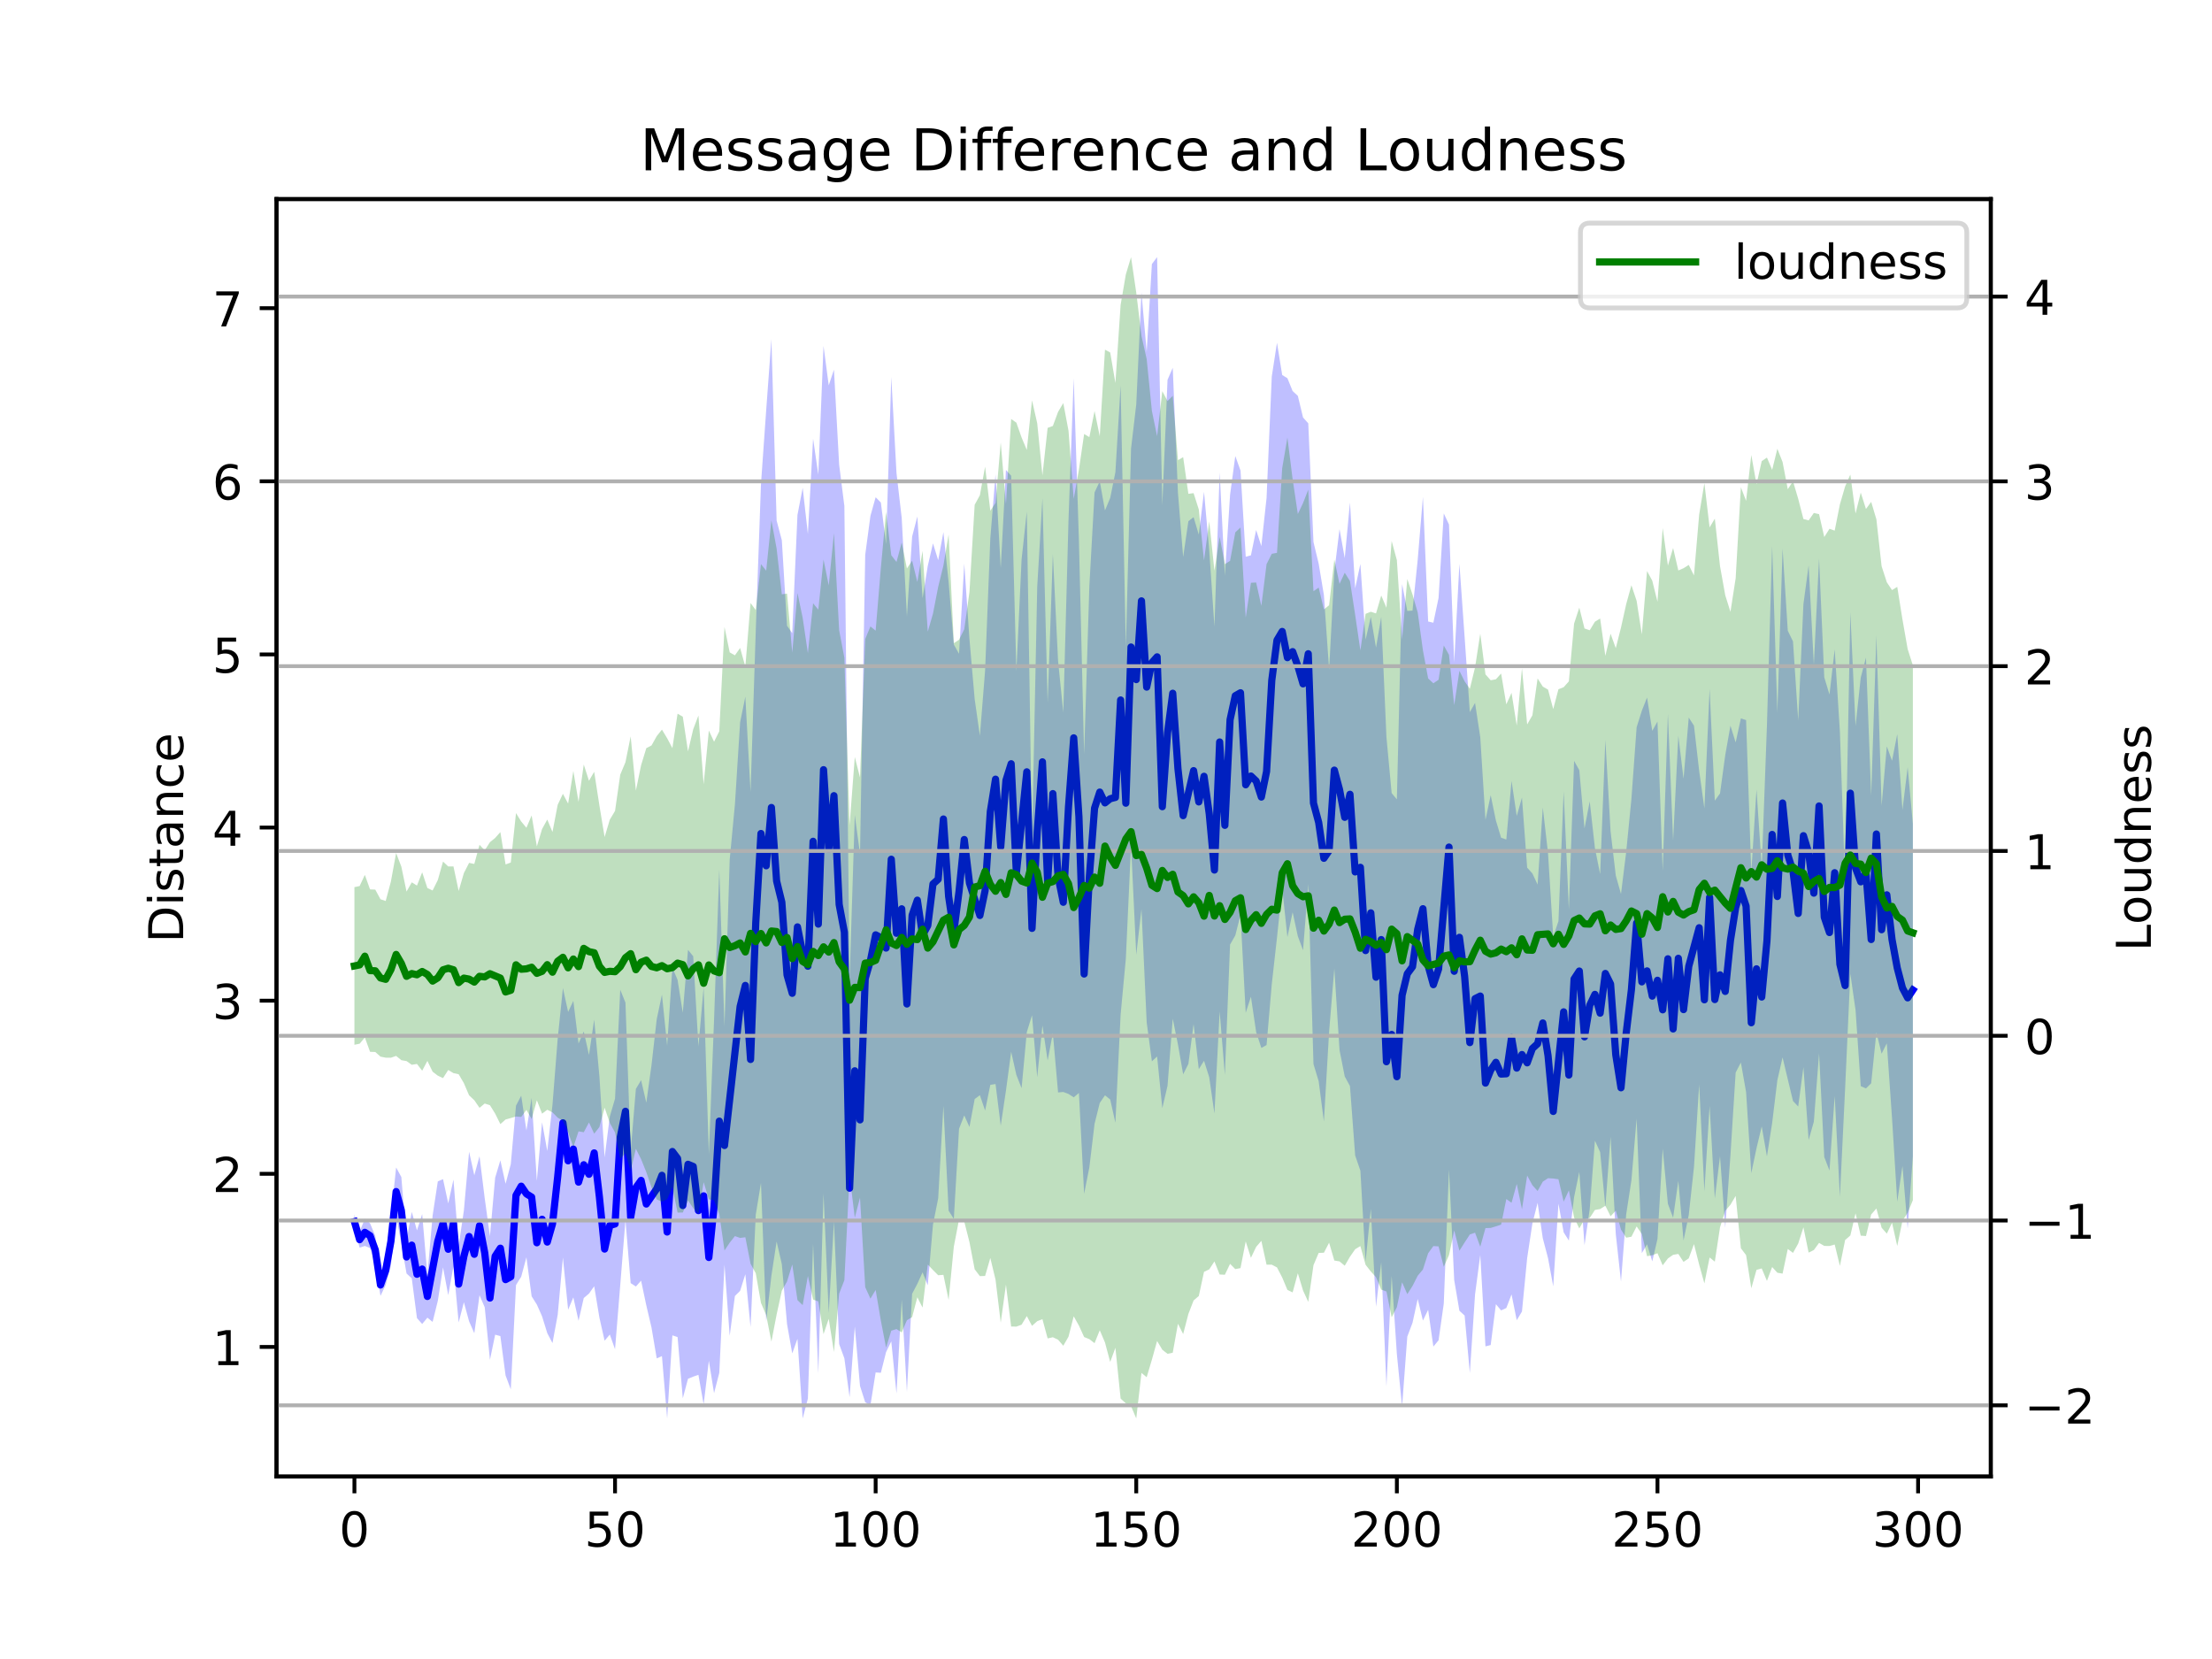 <?xml version="1.0" encoding="utf-8" standalone="no"?>
<!DOCTYPE svg PUBLIC "-//W3C//DTD SVG 1.1//EN"
  "http://www.w3.org/Graphics/SVG/1.1/DTD/svg11.dtd">
<!-- Created with matplotlib (https://matplotlib.org/) -->
<svg height="345.6pt" version="1.1" viewBox="0 0 460.8 345.6" width="460.8pt" xmlns="http://www.w3.org/2000/svg" xmlns:xlink="http://www.w3.org/1999/xlink">
 <defs>
  <style type="text/css">
*{stroke-linecap:butt;stroke-linejoin:round;}
  </style>
 </defs>
 <g id="figure_1">
  <g id="patch_1">
   <path d="M 0 345.6 
L 460.8 345.6 
L 460.8 0 
L 0 0 
z
" style="fill:#ffffff;"/>
  </g>
  <g id="axes_1">
   <g id="patch_2">
    <path d="M 57.6 307.584 
L 414.72 307.584 
L 414.72 41.472 
L 57.6 41.472 
z
" style="fill:#ffffff;"/>
   </g>
   <g id="PolyCollection_1">
    <path clip-path="url(#pea0d2965e1)" d="M 73.833 253.015 
L 73.833 255.964 
L 74.919 259.912 
L 76.004 259.55 
L 77.09 260.002 
L 78.176 263.304 
L 79.262 269.954 
L 80.348 267.676 
L 81.433 263.636 
L 82.519 253.246 
L 83.605 259.081 
L 84.691 265.294 
L 85.777 266.294 
L 86.862 274.583 
L 87.948 275.814 
L 89.034 274.497 
L 90.12 275.37 
L 91.206 270.993 
L 92.291 264.024 
L 93.377 269.803 
L 94.463 263.782 
L 95.549 275.485 
L 96.635 271.279 
L 97.72 275.252 
L 98.806 277.739 
L 99.892 269.819 
L 100.978 272.334 
L 102.064 283.289 
L 103.149 278.042 
L 104.235 278.331 
L 105.321 286.529 
L 106.407 289.428 
L 107.493 267.703 
L 108.578 265.957 
L 109.664 261.914 
L 110.75 270.041 
L 111.836 271.768 
L 112.922 274.209 
L 114.007 277.716 
L 115.093 279.787 
L 116.179 273.904 
L 117.265 261.979 
L 118.351 272.842 
L 119.436 270.266 
L 120.522 275.14 
L 121.608 270.401 
L 122.694 269.483 
L 123.78 267.946 
L 124.865 274.479 
L 125.951 279.292 
L 127.037 278.004 
L 128.123 281.066 
L 129.209 267.703 
L 130.294 254.144 
L 131.38 267.296 
L 132.466 268.004 
L 133.552 266.784 
L 134.638 271.934 
L 135.723 276.557 
L 136.809 282.979 
L 137.895 282.496 
L 138.981 295.483 
L 140.067 278.177 
L 141.152 278.537 
L 142.238 291.288 
L 143.324 287.227 
L 144.41 286.778 
L 145.496 286.407 
L 146.581 292.56 
L 147.667 283.47 
L 148.753 290.219 
L 149.839 285.99 
L 150.925 263.452 
L 152.01 278.272 
L 153.096 269.98 
L 154.182 268.902 
L 155.268 265.436 
L 156.354 276.443 
L 157.439 253.035 
L 158.525 246.432 
L 159.611 275.245 
L 160.697 265.773 
L 161.783 258.628 
L 162.868 263.348 
L 163.954 275.829 
L 165.04 281.942 
L 166.126 278.892 
L 167.212 295.488 
L 168.297 291.346 
L 169.383 259.136 
L 170.469 286.15 
L 171.555 248.626 
L 172.641 273.57 
L 173.726 254.502 
L 174.812 279.996 
L 175.898 282.965 
L 176.984 291.063 
L 178.07 276.358 
L 179.155 288.708 
L 180.241 292.126 
L 181.327 292.738 
L 182.413 285.907 
L 183.499 285.972 
L 184.584 281.669 
L 185.67 279.436 
L 186.756 290.29 
L 187.842 270.751 
L 188.928 289.917 
L 190.013 269.516 
L 191.099 267.446 
L 192.185 265.049 
L 193.271 267.748 
L 194.357 255.099 
L 195.442 249.642 
L 196.528 230.38 
L 197.614 252.203 
L 198.7 253.929 
L 199.786 235.148 
L 200.871 232.364 
L 201.957 234.758 
L 203.043 228.958 
L 204.129 228.146 
L 205.215 231.351 
L 206.3 226.001 
L 207.386 225.818 
L 208.472 234.505 
L 209.558 227.208 
L 210.644 219.105 
L 211.729 223.932 
L 212.815 226.684 
L 213.901 215.025 
L 214.987 211.493 
L 216.073 224.408 
L 217.158 213.625 
L 218.244 220.919 
L 219.33 215.229 
L 220.416 227.576 
L 221.502 227.482 
L 222.587 227.884 
L 223.673 228.603 
L 224.759 227.684 
L 225.845 248.699 
L 226.931 243.191 
L 228.016 234.123 
L 229.102 229.761 
L 230.188 228.174 
L 231.274 229.048 
L 232.36 233.887 
L 233.445 211.368 
L 234.531 199.763 
L 235.617 176.131 
L 236.703 198.89 
L 237.789 189.407 
L 238.875 212.982 
L 239.96 221.09 
L 241.046 220.093 
L 242.132 230.855 
L 243.218 226.199 
L 244.304 212.221 
L 245.389 217.588 
L 246.475 223.804 
L 247.561 221.642 
L 248.647 213.347 
L 249.733 222.736 
L 250.818 220.979 
L 251.904 224.408 
L 252.99 231.975 
L 254.076 210.722 
L 255.162 223.941 
L 256.247 196.763 
L 257.333 194.869 
L 258.419 190.617 
L 259.505 210.986 
L 260.591 207.64 
L 261.676 214.976 
L 262.762 218.31 
L 263.848 217.707 
L 264.934 205.039 
L 266.02 195.33 
L 267.105 184.96 
L 268.191 195.214 
L 269.277 190.033 
L 270.363 195.04 
L 271.449 197.947 
L 272.534 184.189 
L 273.62 221.654 
L 274.706 225.244 
L 275.792 233.635 
L 276.878 214.92 
L 277.963 201.784 
L 279.049 218.757 
L 280.135 224.254 
L 281.221 226.24 
L 282.307 240.711 
L 283.392 243.875 
L 284.478 262.794 
L 285.564 251.823 
L 286.65 272.222 
L 287.736 262.955 
L 288.821 288.793 
L 289.907 265.775 
L 290.993 282.079 
L 292.079 292.997 
L 293.165 278.436 
L 294.25 275.567 
L 295.336 270.592 
L 296.422 275.094 
L 297.508 272.853 
L 298.594 280.52 
L 299.679 279.208 
L 300.765 271.566 
L 301.851 243.66 
L 302.937 266.657 
L 304.023 273.058 
L 305.108 274.051 
L 306.194 286.025 
L 307.28 269.651 
L 308.366 261.428 
L 309.452 280.474 
L 310.537 280.197 
L 311.623 271.681 
L 312.709 272.983 
L 313.795 272.483 
L 314.881 269.644 
L 315.966 275.031 
L 317.052 273.216 
L 318.138 262.06 
L 319.224 254.875 
L 320.31 250.58 
L 321.395 257.964 
L 322.481 262.079 
L 323.567 267.963 
L 324.653 250.743 
L 325.739 256.716 
L 326.824 258.432 
L 327.91 249.385 
L 328.996 244.136 
L 330.082 259.401 
L 331.168 251.898 
L 332.253 237.62 
L 333.339 240.015 
L 334.425 251.451 
L 335.511 236.798 
L 336.597 257.084 
L 337.682 266.977 
L 338.768 252.96 
L 339.854 245.896 
L 340.94 233.033 
L 342.026 261.037 
L 343.111 259.211 
L 344.197 262.773 
L 345.283 258.114 
L 346.369 239.304 
L 347.455 250.785 
L 348.54 253.668 
L 349.626 245.992 
L 350.712 258.418 
L 351.798 253.115 
L 352.884 243.159 
L 353.969 225.953 
L 355.055 248.157 
L 356.141 230.359 
L 357.227 249.659 
L 358.313 240.878 
L 359.398 255.755 
L 360.484 240.654 
L 361.57 223.436 
L 362.656 221.349 
L 363.742 227.498 
L 364.827 244.402 
L 365.913 239.198 
L 366.999 234.666 
L 368.085 240.905 
L 369.171 233.94 
L 370.256 225.04 
L 371.342 220.277 
L 372.428 224.831 
L 373.514 229.361 
L 374.6 230.507 
L 375.685 222.302 
L 376.771 237.493 
L 377.857 233.673 
L 378.943 219.441 
L 380.029 241.024 
L 381.114 243.854 
L 382.2 228.311 
L 383.286 249.305 
L 384.372 226.76 
L 385.458 202.87 
L 386.543 210.398 
L 387.629 226.265 
L 388.715 226.74 
L 389.801 225.674 
L 390.887 215.068 
L 391.972 219.507 
L 393.058 217.343 
L 394.144 232.948 
L 395.23 250.35 
L 396.316 242.889 
L 397.401 255.913 
L 398.487 240.787 
L 398.487 171.687 
L 398.487 171.687 
L 397.401 159.83 
L 396.316 168.722 
L 395.23 152.923 
L 394.144 158.482 
L 393.058 155.478 
L 391.972 167.843 
L 390.887 132.413 
L 389.801 165.762 
L 388.715 136.991 
L 387.629 141.14 
L 386.543 151.249 
L 385.458 127.592 
L 384.372 183.869 
L 383.286 152.443 
L 382.2 135.288 
L 381.114 144.679 
L 380.029 141.109 
L 378.943 116.359 
L 377.857 138.444 
L 376.771 117.774 
L 375.685 125.873 
L 374.6 150.071 
L 373.514 133.613 
L 372.428 131.393 
L 371.342 114.291 
L 370.256 148.462 
L 369.171 113.722 
L 368.085 151.138 
L 366.999 180.729 
L 365.913 164.453 
L 364.827 181.708 
L 363.742 150.011 
L 362.656 149.659 
L 361.57 154.656 
L 360.484 151.174 
L 359.398 157.308 
L 358.313 165.277 
L 357.227 166.792 
L 356.141 143.502 
L 355.055 168.392 
L 353.969 160.577 
L 352.884 151.175 
L 351.798 149.482 
L 350.712 162.218 
L 349.626 153.271 
L 348.54 175.023 
L 347.455 148.683 
L 346.369 181.42 
L 345.283 150.308 
L 344.197 152.244 
L 343.111 145.303 
L 342.026 148.047 
L 340.94 151.499 
L 339.854 166.423 
L 338.768 177.448 
L 337.682 186.229 
L 336.597 182.39 
L 335.511 173.17 
L 334.425 154.128 
L 333.339 182.099 
L 332.253 176.673 
L 331.168 166.943 
L 330.082 172.577 
L 328.996 160.438 
L 327.91 158.506 
L 326.824 189.474 
L 325.739 164.865 
L 324.653 191.902 
L 323.567 195.097 
L 322.481 177.705 
L 321.395 168.239 
L 320.31 184.277 
L 319.224 181.951 
L 318.138 180.75 
L 317.052 166.144 
L 315.966 169.977 
L 314.881 162.674 
L 313.795 174.891 
L 312.709 174.515 
L 311.623 170.922 
L 310.537 165.654 
L 309.452 170.78 
L 308.366 153.566 
L 307.28 146.429 
L 306.194 148.359 
L 305.108 132.731 
L 304.023 117.459 
L 302.937 138.009 
L 301.851 109.266 
L 300.765 106.958 
L 299.679 124.557 
L 298.594 129.723 
L 297.508 129.472 
L 296.422 103.509 
L 295.336 116.59 
L 294.25 127.197 
L 293.165 127.263 
L 292.079 121.675 
L 290.993 166.52 
L 289.907 165.216 
L 288.821 153.562 
L 287.736 128.515 
L 286.65 134.909 
L 285.564 128.511 
L 284.478 133.247 
L 283.392 117.481 
L 282.307 122.565 
L 281.221 104.69 
L 280.135 116.27 
L 279.049 110.23 
L 277.963 119.084 
L 276.878 139.48 
L 275.792 123.961 
L 274.706 117.429 
L 273.62 112.915 
L 272.534 88.19 
L 271.449 86.974 
L 270.363 82.464 
L 269.277 81.465 
L 268.191 78.784 
L 267.105 78.128 
L 266.02 71.399 
L 264.934 78.442 
L 263.848 103.723 
L 262.762 113.768 
L 261.676 110.41 
L 260.591 115.688 
L 259.505 115.98 
L 258.419 98.015 
L 257.333 95.002 
L 256.247 103.083 
L 255.162 119.922 
L 254.076 98.414 
L 252.99 130.511 
L 251.904 114.594 
L 250.818 102.452 
L 249.733 111.37 
L 248.647 107.735 
L 247.561 108.58 
L 246.475 116.025 
L 245.389 102.677 
L 244.304 76.619 
L 243.218 79.123 
L 242.132 105.241 
L 241.046 53.568 
L 239.96 55.01 
L 238.875 73.285 
L 237.789 60.944 
L 236.703 84.248 
L 235.617 93.445 
L 234.531 134.876 
L 233.445 80.272 
L 232.36 98.346 
L 231.274 103.732 
L 230.188 106.333 
L 229.102 100.252 
L 228.016 102.588 
L 226.931 122.117 
L 225.845 157.109 
L 224.759 112.559 
L 223.673 78.822 
L 222.587 108.337 
L 221.502 148.434 
L 220.416 137.676 
L 219.33 115.421 
L 218.244 146.351 
L 217.158 103.793 
L 216.073 122.238 
L 214.987 175.303 
L 213.901 106.553 
L 212.815 116.542 
L 211.729 139.82 
L 210.644 99.102 
L 209.558 97.904 
L 208.472 118.342 
L 207.386 98.816 
L 206.3 112.155 
L 205.215 139.697 
L 204.129 153.271 
L 203.043 145.642 
L 201.957 133.146 
L 200.871 117.415 
L 199.786 136.195 
L 198.7 134.271 
L 197.614 121.245 
L 196.528 110.852 
L 195.442 116.699 
L 194.357 113.199 
L 193.271 117.895 
L 192.185 124.612 
L 191.099 107.593 
L 190.013 111.783 
L 188.928 128.377 
L 187.842 107.896 
L 186.756 98.545 
L 185.67 78.561 
L 184.584 113.333 
L 183.499 104.691 
L 182.413 103.582 
L 181.327 107.467 
L 180.241 115.572 
L 179.155 177.874 
L 178.07 169.778 
L 176.984 203.976 
L 175.898 105.411 
L 174.812 96.833 
L 173.726 77.009 
L 172.641 80.283 
L 171.555 72.062 
L 170.469 98.87 
L 169.383 91.384 
L 168.297 111.226 
L 167.212 101.622 
L 166.126 107.278 
L 165.04 131.9 
L 163.954 130.367 
L 162.868 112.541 
L 161.783 108.427 
L 160.697 70.659 
L 159.611 85.47 
L 158.525 100.837 
L 157.439 131.368 
L 156.354 164.961 
L 155.268 145.132 
L 154.182 150.441 
L 153.096 167.57 
L 152.01 179.072 
L 150.925 213.801 
L 149.839 181.112 
L 148.753 212.417 
L 147.667 240.436 
L 146.581 205.682 
L 145.496 217.967 
L 144.41 199.213 
L 143.324 197.869 
L 142.238 210.975 
L 141.152 204.121 
L 140.067 201.586 
L 138.981 217.816 
L 137.895 207.185 
L 136.809 212.313 
L 135.723 221.857 
L 134.638 229.706 
L 133.552 225.016 
L 132.466 226.838 
L 131.38 239.825 
L 130.294 208.862 
L 129.209 206.181 
L 128.123 228.871 
L 127.037 232.576 
L 125.951 241.108 
L 124.865 224.193 
L 123.78 212.4 
L 122.694 219.763 
L 121.608 214.879 
L 120.522 217.378 
L 119.436 208.492 
L 118.351 210.799 
L 117.265 205.838 
L 116.179 216.351 
L 115.093 230.132 
L 114.007 239.771 
L 112.922 233.787 
L 111.836 246.007 
L 110.75 228.713 
L 109.664 235.483 
L 108.578 228.253 
L 107.493 230.323 
L 106.407 242.503 
L 105.321 246.604 
L 104.235 241.716 
L 103.149 245.349 
L 102.064 257.523 
L 100.978 249.645 
L 99.892 240.856 
L 98.806 244.835 
L 97.72 239.932 
L 96.635 252.168 
L 95.549 259.513 
L 94.463 245.735 
L 93.377 250.686 
L 92.291 245.642 
L 91.206 246.105 
L 90.12 253.228 
L 89.034 265.65 
L 87.948 252.917 
L 86.862 256.31 
L 85.777 252.472 
L 84.691 258.407 
L 83.605 245.194 
L 82.519 243.21 
L 81.433 253.558 
L 80.348 261.605 
L 79.262 265.411 
L 78.176 257.462 
L 77.09 254.844 
L 76.004 253.892 
L 74.919 256.574 
L 73.833 253.015 
z
" style="fill:#0000ff;fill-opacity:0.25;"/>
   </g>
   <g id="matplotlib.axis_1">
    <g id="xtick_1">
     <g id="line2d_1">
      <defs>
       <path d="M 0 0 
L 0 3.5 
" id="m32f37d9720" style="stroke:#000000;stroke-width:0.8;"/>
      </defs>
      <g>
       <use style="stroke:#000000;stroke-width:0.8;" x="73.833" xlink:href="#m32f37d9720" y="307.584"/>
      </g>
     </g>
     <g id="text_1">
      <!-- 0 -->
      <defs>
       <path d="M 31.781 66.406 
Q 24.172 66.406 20.328 58.906 
Q 16.5 51.422 16.5 36.375 
Q 16.5 21.391 20.328 13.891 
Q 24.172 6.391 31.781 6.391 
Q 39.453 6.391 43.281 13.891 
Q 47.125 21.391 47.125 36.375 
Q 47.125 51.422 43.281 58.906 
Q 39.453 66.406 31.781 66.406 
z
M 31.781 74.219 
Q 44.047 74.219 50.516 64.516 
Q 56.984 54.828 56.984 36.375 
Q 56.984 17.969 50.516 8.266 
Q 44.047 -1.422 31.781 -1.422 
Q 19.531 -1.422 13.062 8.266 
Q 6.594 17.969 6.594 36.375 
Q 6.594 54.828 13.062 64.516 
Q 19.531 74.219 31.781 74.219 
z
" id="DejaVuSans-48"/>
      </defs>
      <g transform="translate(70.651 322.182)scale(0.1 -0.1)">
       <use xlink:href="#DejaVuSans-48"/>
      </g>
     </g>
    </g>
    <g id="xtick_2">
     <g id="line2d_2">
      <g>
       <use style="stroke:#000000;stroke-width:0.8;" x="128.123" xlink:href="#m32f37d9720" y="307.584"/>
      </g>
     </g>
     <g id="text_2">
      <!-- 50 -->
      <defs>
       <path d="M 10.797 72.906 
L 49.516 72.906 
L 49.516 64.594 
L 19.828 64.594 
L 19.828 46.734 
Q 21.969 47.469 24.109 47.828 
Q 26.266 48.188 28.422 48.188 
Q 40.625 48.188 47.75 41.5 
Q 54.891 34.812 54.891 23.391 
Q 54.891 11.625 47.562 5.094 
Q 40.234 -1.422 26.906 -1.422 
Q 22.312 -1.422 17.547 -0.641 
Q 12.797 0.141 7.719 1.703 
L 7.719 11.625 
Q 12.109 9.234 16.797 8.062 
Q 21.484 6.891 26.703 6.891 
Q 35.156 6.891 40.078 11.328 
Q 45.016 15.766 45.016 23.391 
Q 45.016 31 40.078 35.438 
Q 35.156 39.891 26.703 39.891 
Q 22.75 39.891 18.812 39.016 
Q 14.891 38.141 10.797 36.281 
z
" id="DejaVuSans-53"/>
      </defs>
      <g transform="translate(121.76 322.182)scale(0.1 -0.1)">
       <use xlink:href="#DejaVuSans-53"/>
       <use x="63.623" xlink:href="#DejaVuSans-48"/>
      </g>
     </g>
    </g>
    <g id="xtick_3">
     <g id="line2d_3">
      <g>
       <use style="stroke:#000000;stroke-width:0.8;" x="182.413" xlink:href="#m32f37d9720" y="307.584"/>
      </g>
     </g>
     <g id="text_3">
      <!-- 100 -->
      <defs>
       <path d="M 12.406 8.297 
L 28.516 8.297 
L 28.516 63.922 
L 10.984 60.406 
L 10.984 69.391 
L 28.422 72.906 
L 38.281 72.906 
L 38.281 8.297 
L 54.391 8.297 
L 54.391 0 
L 12.406 0 
z
" id="DejaVuSans-49"/>
      </defs>
      <g transform="translate(172.869 322.182)scale(0.1 -0.1)">
       <use xlink:href="#DejaVuSans-49"/>
       <use x="63.623" xlink:href="#DejaVuSans-48"/>
       <use x="127.246" xlink:href="#DejaVuSans-48"/>
      </g>
     </g>
    </g>
    <g id="xtick_4">
     <g id="line2d_4">
      <g>
       <use style="stroke:#000000;stroke-width:0.8;" x="236.703" xlink:href="#m32f37d9720" y="307.584"/>
      </g>
     </g>
     <g id="text_4">
      <!-- 150 -->
      <g transform="translate(227.159 322.182)scale(0.1 -0.1)">
       <use xlink:href="#DejaVuSans-49"/>
       <use x="63.623" xlink:href="#DejaVuSans-53"/>
       <use x="127.246" xlink:href="#DejaVuSans-48"/>
      </g>
     </g>
    </g>
    <g id="xtick_5">
     <g id="line2d_5">
      <g>
       <use style="stroke:#000000;stroke-width:0.8;" x="290.993" xlink:href="#m32f37d9720" y="307.584"/>
      </g>
     </g>
     <g id="text_5">
      <!-- 200 -->
      <defs>
       <path d="M 19.188 8.297 
L 53.609 8.297 
L 53.609 0 
L 7.328 0 
L 7.328 8.297 
Q 12.938 14.109 22.625 23.891 
Q 32.328 33.688 34.812 36.531 
Q 39.547 41.844 41.422 45.531 
Q 43.312 49.219 43.312 52.781 
Q 43.312 58.594 39.234 62.25 
Q 35.156 65.922 28.609 65.922 
Q 23.969 65.922 18.812 64.312 
Q 13.672 62.703 7.812 59.422 
L 7.812 69.391 
Q 13.766 71.781 18.938 73 
Q 24.125 74.219 28.422 74.219 
Q 39.75 74.219 46.484 68.547 
Q 53.219 62.891 53.219 53.422 
Q 53.219 48.922 51.531 44.891 
Q 49.859 40.875 45.406 35.406 
Q 44.188 33.984 37.641 27.219 
Q 31.109 20.453 19.188 8.297 
z
" id="DejaVuSans-50"/>
      </defs>
      <g transform="translate(281.449 322.182)scale(0.1 -0.1)">
       <use xlink:href="#DejaVuSans-50"/>
       <use x="63.623" xlink:href="#DejaVuSans-48"/>
       <use x="127.246" xlink:href="#DejaVuSans-48"/>
      </g>
     </g>
    </g>
    <g id="xtick_6">
     <g id="line2d_6">
      <g>
       <use style="stroke:#000000;stroke-width:0.8;" x="345.283" xlink:href="#m32f37d9720" y="307.584"/>
      </g>
     </g>
     <g id="text_6">
      <!-- 250 -->
      <g transform="translate(335.739 322.182)scale(0.1 -0.1)">
       <use xlink:href="#DejaVuSans-50"/>
       <use x="63.623" xlink:href="#DejaVuSans-53"/>
       <use x="127.246" xlink:href="#DejaVuSans-48"/>
      </g>
     </g>
    </g>
    <g id="xtick_7">
     <g id="line2d_7">
      <g>
       <use style="stroke:#000000;stroke-width:0.8;" x="399.573" xlink:href="#m32f37d9720" y="307.584"/>
      </g>
     </g>
     <g id="text_7">
      <!-- 300 -->
      <defs>
       <path d="M 40.578 39.312 
Q 47.656 37.797 51.625 33 
Q 55.609 28.219 55.609 21.188 
Q 55.609 10.406 48.188 4.484 
Q 40.766 -1.422 27.094 -1.422 
Q 22.516 -1.422 17.656 -0.516 
Q 12.797 0.391 7.625 2.203 
L 7.625 11.719 
Q 11.719 9.328 16.594 8.109 
Q 21.484 6.891 26.812 6.891 
Q 36.078 6.891 40.938 10.547 
Q 45.797 14.203 45.797 21.188 
Q 45.797 27.641 41.281 31.266 
Q 36.766 34.906 28.719 34.906 
L 20.219 34.906 
L 20.219 43.016 
L 29.109 43.016 
Q 36.375 43.016 40.234 45.922 
Q 44.094 48.828 44.094 54.297 
Q 44.094 59.906 40.109 62.906 
Q 36.141 65.922 28.719 65.922 
Q 24.656 65.922 20.016 65.031 
Q 15.375 64.156 9.812 62.312 
L 9.812 71.094 
Q 15.438 72.656 20.344 73.438 
Q 25.25 74.219 29.594 74.219 
Q 40.828 74.219 47.359 69.109 
Q 53.906 64.016 53.906 55.328 
Q 53.906 49.266 50.438 45.094 
Q 46.969 40.922 40.578 39.312 
z
" id="DejaVuSans-51"/>
      </defs>
      <g transform="translate(390.029 322.182)scale(0.1 -0.1)">
       <use xlink:href="#DejaVuSans-51"/>
       <use x="63.623" xlink:href="#DejaVuSans-48"/>
       <use x="127.246" xlink:href="#DejaVuSans-48"/>
      </g>
     </g>
    </g>
   </g>
   <g id="matplotlib.axis_2">
    <g id="ytick_1">
     <g id="line2d_8">
      <defs>
       <path d="M 0 0 
L -3.5 0 
" id="mfb40432e1e" style="stroke:#000000;stroke-width:0.8;"/>
      </defs>
      <g>
       <use style="stroke:#000000;stroke-width:0.8;" x="57.6" xlink:href="#mfb40432e1e" y="280.586"/>
      </g>
     </g>
     <g id="text_8">
      <!-- 1 -->
      <g transform="translate(44.237 284.385)scale(0.1 -0.1)">
       <use xlink:href="#DejaVuSans-49"/>
      </g>
     </g>
    </g>
    <g id="ytick_2">
     <g id="line2d_9">
      <g>
       <use style="stroke:#000000;stroke-width:0.8;" x="57.6" xlink:href="#mfb40432e1e" y="244.521"/>
      </g>
     </g>
     <g id="text_9">
      <!-- 2 -->
      <g transform="translate(44.237 248.32)scale(0.1 -0.1)">
       <use xlink:href="#DejaVuSans-50"/>
      </g>
     </g>
    </g>
    <g id="ytick_3">
     <g id="line2d_10">
      <g>
       <use style="stroke:#000000;stroke-width:0.8;" x="57.6" xlink:href="#mfb40432e1e" y="208.455"/>
      </g>
     </g>
     <g id="text_10">
      <!-- 3 -->
      <g transform="translate(44.237 212.254)scale(0.1 -0.1)">
       <use xlink:href="#DejaVuSans-51"/>
      </g>
     </g>
    </g>
    <g id="ytick_4">
     <g id="line2d_11">
      <g>
       <use style="stroke:#000000;stroke-width:0.8;" x="57.6" xlink:href="#mfb40432e1e" y="172.39"/>
      </g>
     </g>
     <g id="text_11">
      <!-- 4 -->
      <defs>
       <path d="M 37.797 64.312 
L 12.891 25.391 
L 37.797 25.391 
z
M 35.203 72.906 
L 47.609 72.906 
L 47.609 25.391 
L 58.016 25.391 
L 58.016 17.188 
L 47.609 17.188 
L 47.609 0 
L 37.797 0 
L 37.797 17.188 
L 4.891 17.188 
L 4.891 26.703 
z
" id="DejaVuSans-52"/>
      </defs>
      <g transform="translate(44.237 176.189)scale(0.1 -0.1)">
       <use xlink:href="#DejaVuSans-52"/>
      </g>
     </g>
    </g>
    <g id="ytick_5">
     <g id="line2d_12">
      <g>
       <use style="stroke:#000000;stroke-width:0.8;" x="57.6" xlink:href="#mfb40432e1e" y="136.325"/>
      </g>
     </g>
     <g id="text_12">
      <!-- 5 -->
      <g transform="translate(44.237 140.124)scale(0.1 -0.1)">
       <use xlink:href="#DejaVuSans-53"/>
      </g>
     </g>
    </g>
    <g id="ytick_6">
     <g id="line2d_13">
      <g>
       <use style="stroke:#000000;stroke-width:0.8;" x="57.6" xlink:href="#mfb40432e1e" y="100.259"/>
      </g>
     </g>
     <g id="text_13">
      <!-- 6 -->
      <defs>
       <path d="M 33.016 40.375 
Q 26.375 40.375 22.484 35.828 
Q 18.609 31.297 18.609 23.391 
Q 18.609 15.531 22.484 10.953 
Q 26.375 6.391 33.016 6.391 
Q 39.656 6.391 43.531 10.953 
Q 47.406 15.531 47.406 23.391 
Q 47.406 31.297 43.531 35.828 
Q 39.656 40.375 33.016 40.375 
z
M 52.594 71.297 
L 52.594 62.312 
Q 48.875 64.062 45.094 64.984 
Q 41.312 65.922 37.594 65.922 
Q 27.828 65.922 22.672 59.328 
Q 17.531 52.734 16.797 39.406 
Q 19.672 43.656 24.016 45.922 
Q 28.375 48.188 33.594 48.188 
Q 44.578 48.188 50.953 41.516 
Q 57.328 34.859 57.328 23.391 
Q 57.328 12.156 50.688 5.359 
Q 44.047 -1.422 33.016 -1.422 
Q 20.359 -1.422 13.672 8.266 
Q 6.984 17.969 6.984 36.375 
Q 6.984 53.656 15.188 63.938 
Q 23.391 74.219 37.203 74.219 
Q 40.922 74.219 44.703 73.484 
Q 48.484 72.75 52.594 71.297 
z
" id="DejaVuSans-54"/>
      </defs>
      <g transform="translate(44.237 104.059)scale(0.1 -0.1)">
       <use xlink:href="#DejaVuSans-54"/>
      </g>
     </g>
    </g>
    <g id="ytick_7">
     <g id="line2d_14">
      <g>
       <use style="stroke:#000000;stroke-width:0.8;" x="57.6" xlink:href="#mfb40432e1e" y="64.194"/>
      </g>
     </g>
     <g id="text_14">
      <!-- 7 -->
      <defs>
       <path d="M 8.203 72.906 
L 55.078 72.906 
L 55.078 68.703 
L 28.609 0 
L 18.312 0 
L 43.219 64.594 
L 8.203 64.594 
z
" id="DejaVuSans-55"/>
      </defs>
      <g transform="translate(44.237 67.993)scale(0.1 -0.1)">
       <use xlink:href="#DejaVuSans-55"/>
      </g>
     </g>
    </g>
    <g id="text_15">
     <!-- Distance -->
     <defs>
      <path d="M 19.672 64.797 
L 19.672 8.109 
L 31.594 8.109 
Q 46.688 8.109 53.688 14.938 
Q 60.688 21.781 60.688 36.531 
Q 60.688 51.172 53.688 57.984 
Q 46.688 64.797 31.594 64.797 
z
M 9.812 72.906 
L 30.078 72.906 
Q 51.266 72.906 61.172 64.094 
Q 71.094 55.281 71.094 36.531 
Q 71.094 17.672 61.125 8.828 
Q 51.172 0 30.078 0 
L 9.812 0 
z
" id="DejaVuSans-68"/>
      <path d="M 9.422 54.688 
L 18.406 54.688 
L 18.406 0 
L 9.422 0 
z
M 9.422 75.984 
L 18.406 75.984 
L 18.406 64.594 
L 9.422 64.594 
z
" id="DejaVuSans-105"/>
      <path d="M 44.281 53.078 
L 44.281 44.578 
Q 40.484 46.531 36.375 47.5 
Q 32.281 48.484 27.875 48.484 
Q 21.188 48.484 17.844 46.438 
Q 14.5 44.391 14.5 40.281 
Q 14.5 37.156 16.891 35.375 
Q 19.281 33.594 26.516 31.984 
L 29.594 31.297 
Q 39.156 29.25 43.188 25.516 
Q 47.219 21.781 47.219 15.094 
Q 47.219 7.469 41.188 3.016 
Q 35.156 -1.422 24.609 -1.422 
Q 20.219 -1.422 15.453 -0.562 
Q 10.688 0.297 5.422 2 
L 5.422 11.281 
Q 10.406 8.688 15.234 7.391 
Q 20.062 6.109 24.812 6.109 
Q 31.156 6.109 34.562 8.281 
Q 37.984 10.453 37.984 14.406 
Q 37.984 18.062 35.516 20.016 
Q 33.062 21.969 24.703 23.781 
L 21.578 24.516 
Q 13.234 26.266 9.516 29.906 
Q 5.812 33.547 5.812 39.891 
Q 5.812 47.609 11.281 51.797 
Q 16.75 56 26.812 56 
Q 31.781 56 36.172 55.266 
Q 40.578 54.547 44.281 53.078 
z
" id="DejaVuSans-115"/>
      <path d="M 18.312 70.219 
L 18.312 54.688 
L 36.812 54.688 
L 36.812 47.703 
L 18.312 47.703 
L 18.312 18.016 
Q 18.312 11.328 20.141 9.422 
Q 21.969 7.516 27.594 7.516 
L 36.812 7.516 
L 36.812 0 
L 27.594 0 
Q 17.188 0 13.234 3.875 
Q 9.281 7.766 9.281 18.016 
L 9.281 47.703 
L 2.688 47.703 
L 2.688 54.688 
L 9.281 54.688 
L 9.281 70.219 
z
" id="DejaVuSans-116"/>
      <path d="M 34.281 27.484 
Q 23.391 27.484 19.188 25 
Q 14.984 22.516 14.984 16.5 
Q 14.984 11.719 18.141 8.906 
Q 21.297 6.109 26.703 6.109 
Q 34.188 6.109 38.703 11.406 
Q 43.219 16.703 43.219 25.484 
L 43.219 27.484 
z
M 52.203 31.203 
L 52.203 0 
L 43.219 0 
L 43.219 8.297 
Q 40.141 3.328 35.547 0.953 
Q 30.953 -1.422 24.312 -1.422 
Q 15.922 -1.422 10.953 3.297 
Q 6 8.016 6 15.922 
Q 6 25.141 12.172 29.828 
Q 18.359 34.516 30.609 34.516 
L 43.219 34.516 
L 43.219 35.406 
Q 43.219 41.609 39.141 45 
Q 35.062 48.391 27.688 48.391 
Q 23 48.391 18.547 47.266 
Q 14.109 46.141 10.016 43.891 
L 10.016 52.203 
Q 14.938 54.109 19.578 55.047 
Q 24.219 56 28.609 56 
Q 40.484 56 46.344 49.844 
Q 52.203 43.703 52.203 31.203 
z
" id="DejaVuSans-97"/>
      <path d="M 54.891 33.016 
L 54.891 0 
L 45.906 0 
L 45.906 32.719 
Q 45.906 40.484 42.875 44.328 
Q 39.844 48.188 33.797 48.188 
Q 26.516 48.188 22.312 43.547 
Q 18.109 38.922 18.109 30.906 
L 18.109 0 
L 9.078 0 
L 9.078 54.688 
L 18.109 54.688 
L 18.109 46.188 
Q 21.344 51.125 25.703 53.562 
Q 30.078 56 35.797 56 
Q 45.219 56 50.047 50.172 
Q 54.891 44.344 54.891 33.016 
z
" id="DejaVuSans-110"/>
      <path d="M 48.781 52.594 
L 48.781 44.188 
Q 44.969 46.297 41.141 47.344 
Q 37.312 48.391 33.406 48.391 
Q 24.656 48.391 19.812 42.844 
Q 14.984 37.312 14.984 27.297 
Q 14.984 17.281 19.812 11.734 
Q 24.656 6.203 33.406 6.203 
Q 37.312 6.203 41.141 7.25 
Q 44.969 8.297 48.781 10.406 
L 48.781 2.094 
Q 45.016 0.344 40.984 -0.531 
Q 36.969 -1.422 32.422 -1.422 
Q 20.062 -1.422 12.781 6.344 
Q 5.516 14.109 5.516 27.297 
Q 5.516 40.672 12.859 48.328 
Q 20.219 56 33.016 56 
Q 37.156 56 41.109 55.141 
Q 45.062 54.297 48.781 52.594 
z
" id="DejaVuSans-99"/>
      <path d="M 56.203 29.594 
L 56.203 25.203 
L 14.891 25.203 
Q 15.484 15.922 20.484 11.062 
Q 25.484 6.203 34.422 6.203 
Q 39.594 6.203 44.453 7.469 
Q 49.312 8.734 54.109 11.281 
L 54.109 2.781 
Q 49.266 0.734 44.188 -0.344 
Q 39.109 -1.422 33.891 -1.422 
Q 20.797 -1.422 13.156 6.188 
Q 5.516 13.812 5.516 26.812 
Q 5.516 40.234 12.766 48.109 
Q 20.016 56 32.328 56 
Q 43.359 56 49.781 48.891 
Q 56.203 41.797 56.203 29.594 
z
M 47.219 32.234 
Q 47.125 39.594 43.094 43.984 
Q 39.062 48.391 32.422 48.391 
Q 24.906 48.391 20.391 44.141 
Q 15.875 39.891 15.188 32.172 
z
" id="DejaVuSans-101"/>
     </defs>
     <g transform="translate(38.158 196.391)rotate(-90)scale(0.1 -0.1)">
      <use xlink:href="#DejaVuSans-68"/>
      <use x="77.002" xlink:href="#DejaVuSans-105"/>
      <use x="104.785" xlink:href="#DejaVuSans-115"/>
      <use x="156.885" xlink:href="#DejaVuSans-116"/>
      <use x="196.094" xlink:href="#DejaVuSans-97"/>
      <use x="257.373" xlink:href="#DejaVuSans-110"/>
      <use x="320.752" xlink:href="#DejaVuSans-99"/>
      <use x="375.732" xlink:href="#DejaVuSans-101"/>
     </g>
    </g>
   </g>
   <g id="line2d_15">
    <path clip-path="url(#pea0d2965e1)" d="M 73.833 254.489 
L 74.919 258.243 
L 76.004 256.721 
L 77.09 257.423 
L 78.176 260.383 
L 79.262 267.682 
L 80.348 264.64 
L 81.433 258.597 
L 82.519 248.228 
L 83.605 252.137 
L 84.691 261.851 
L 85.777 259.383 
L 86.862 265.447 
L 87.948 264.366 
L 89.034 270.073 
L 91.206 258.549 
L 92.291 254.833 
L 93.377 260.245 
L 94.463 254.758 
L 95.549 267.499 
L 96.635 261.723 
L 97.72 257.592 
L 98.806 261.287 
L 99.892 255.337 
L 100.978 260.99 
L 102.064 270.406 
L 103.149 261.696 
L 104.235 260.023 
L 105.321 266.567 
L 106.407 265.966 
L 107.493 249.013 
L 108.578 247.105 
L 109.664 248.699 
L 110.75 249.377 
L 111.836 258.888 
L 112.922 253.998 
L 114.007 258.743 
L 115.093 254.96 
L 116.179 245.127 
L 117.265 233.909 
L 118.351 241.82 
L 119.436 239.379 
L 120.522 246.259 
L 121.608 242.64 
L 122.694 244.623 
L 123.78 240.173 
L 124.865 249.336 
L 125.951 260.2 
L 127.037 255.29 
L 128.123 254.969 
L 129.209 236.942 
L 130.294 231.503 
L 131.38 253.561 
L 132.466 247.421 
L 133.552 245.9 
L 134.638 250.82 
L 136.809 247.646 
L 137.895 244.84 
L 138.981 256.65 
L 140.067 239.882 
L 141.152 241.329 
L 142.238 251.132 
L 143.324 242.548 
L 144.41 242.996 
L 145.496 252.187 
L 146.581 249.121 
L 147.667 261.953 
L 148.753 251.318 
L 149.839 233.551 
L 150.925 238.627 
L 154.182 209.671 
L 155.268 205.284 
L 156.354 220.702 
L 157.439 192.201 
L 158.525 173.634 
L 159.611 180.358 
L 160.697 168.216 
L 161.783 183.527 
L 162.868 187.944 
L 163.954 203.098 
L 165.04 206.921 
L 166.126 193.085 
L 167.212 198.555 
L 168.297 201.286 
L 169.383 175.26 
L 170.469 192.51 
L 171.555 160.344 
L 172.641 176.926 
L 173.726 165.755 
L 174.812 188.415 
L 175.898 194.188 
L 176.984 247.52 
L 178.07 223.068 
L 179.155 233.291 
L 180.241 203.849 
L 181.327 200.103 
L 182.413 194.745 
L 183.499 195.332 
L 184.584 197.501 
L 185.67 178.998 
L 186.756 194.418 
L 187.842 189.323 
L 188.928 209.147 
L 190.013 190.65 
L 191.099 187.519 
L 192.185 194.83 
L 193.271 192.822 
L 194.357 184.149 
L 195.442 183.171 
L 196.528 170.616 
L 197.614 186.724 
L 198.7 194.1 
L 199.786 185.672 
L 200.871 174.89 
L 201.957 183.952 
L 204.129 190.709 
L 205.215 185.524 
L 206.3 169.078 
L 207.386 162.317 
L 208.472 176.423 
L 209.558 162.556 
L 210.644 159.104 
L 211.729 181.876 
L 213.901 160.789 
L 214.987 193.398 
L 216.073 173.323 
L 217.158 158.709 
L 218.244 183.635 
L 219.33 165.325 
L 220.416 182.626 
L 221.502 187.958 
L 222.587 168.11 
L 223.673 153.712 
L 224.759 170.122 
L 225.845 202.904 
L 226.931 182.654 
L 228.016 168.356 
L 229.102 165.007 
L 230.188 167.254 
L 231.274 166.39 
L 232.36 166.116 
L 233.445 145.82 
L 234.531 167.32 
L 235.617 134.788 
L 236.703 141.569 
L 237.789 125.176 
L 238.875 143.133 
L 239.96 138.05 
L 241.046 136.83 
L 242.132 168.048 
L 243.218 152.661 
L 244.304 144.42 
L 245.389 160.132 
L 246.475 169.914 
L 248.647 160.541 
L 249.733 167.053 
L 250.818 161.716 
L 251.904 169.501 
L 252.99 181.243 
L 254.076 154.568 
L 255.162 171.932 
L 256.247 149.923 
L 257.333 144.936 
L 258.419 144.316 
L 259.505 163.483 
L 260.591 161.664 
L 261.676 162.693 
L 262.762 166.039 
L 263.848 160.715 
L 264.934 141.74 
L 266.02 133.365 
L 267.105 131.544 
L 268.191 136.999 
L 269.277 135.749 
L 270.363 138.752 
L 271.449 142.461 
L 272.534 136.189 
L 273.62 167.284 
L 274.706 171.337 
L 275.792 178.798 
L 276.878 177.2 
L 277.963 160.434 
L 279.049 164.494 
L 280.135 170.262 
L 281.221 165.465 
L 282.307 181.638 
L 283.392 180.678 
L 284.478 198.02 
L 285.564 190.167 
L 286.65 203.566 
L 287.736 195.735 
L 288.821 221.177 
L 289.907 215.495 
L 290.993 224.299 
L 292.079 207.336 
L 293.165 202.849 
L 294.25 201.382 
L 295.336 193.591 
L 296.422 189.302 
L 297.508 201.162 
L 298.594 205.122 
L 299.679 201.882 
L 301.851 176.463 
L 302.937 202.333 
L 304.023 195.259 
L 305.108 203.391 
L 306.194 217.192 
L 307.28 208.04 
L 308.366 207.497 
L 309.452 225.627 
L 310.537 222.926 
L 311.623 221.301 
L 312.709 223.749 
L 313.795 223.687 
L 314.881 216.159 
L 315.966 222.504 
L 317.052 219.68 
L 318.138 221.405 
L 319.224 218.413 
L 320.31 217.429 
L 321.395 213.101 
L 322.481 219.892 
L 323.567 231.53 
L 325.739 210.791 
L 326.824 223.953 
L 327.91 203.945 
L 328.996 202.287 
L 330.082 215.989 
L 331.168 209.421 
L 332.253 207.147 
L 333.339 211.057 
L 334.425 202.79 
L 335.511 204.984 
L 336.597 219.737 
L 337.682 226.603 
L 338.768 215.204 
L 339.854 206.159 
L 340.94 192.266 
L 342.026 204.542 
L 343.111 202.257 
L 344.197 207.509 
L 345.283 204.211 
L 346.369 210.362 
L 347.455 199.734 
L 348.54 214.345 
L 349.626 199.632 
L 350.712 210.318 
L 351.798 201.299 
L 353.969 193.265 
L 355.055 208.275 
L 356.141 186.93 
L 357.227 208.226 
L 358.313 203.078 
L 359.398 206.532 
L 360.484 195.914 
L 361.57 189.046 
L 362.656 185.504 
L 363.742 188.754 
L 364.827 213.055 
L 365.913 201.826 
L 366.999 207.697 
L 368.085 196.022 
L 369.171 173.831 
L 370.256 186.751 
L 371.342 167.284 
L 372.428 178.112 
L 373.514 181.487 
L 374.6 190.289 
L 375.685 174.087 
L 376.771 177.634 
L 377.857 186.058 
L 378.943 167.9 
L 380.029 191.066 
L 381.114 194.266 
L 382.2 181.8 
L 383.286 200.874 
L 384.372 205.315 
L 385.458 165.231 
L 386.543 180.823 
L 387.629 183.703 
L 388.715 181.865 
L 389.801 195.718 
L 390.887 173.741 
L 391.972 193.675 
L 393.058 186.411 
L 394.144 195.715 
L 395.23 201.636 
L 396.316 205.805 
L 397.401 207.872 
L 398.487 206.237 
L 398.487 206.237 
" style="fill:none;stroke:#0000ff;stroke-linecap:square;stroke-width:1.5;"/>
   </g>
   <g id="patch_3">
    <path d="M 57.6 307.584 
L 57.6 41.472 
" style="fill:none;stroke:#000000;stroke-linecap:square;stroke-linejoin:miter;stroke-width:0.8;"/>
   </g>
   <g id="patch_4">
    <path d="M 414.72 307.584 
L 414.72 41.472 
" style="fill:none;stroke:#000000;stroke-linecap:square;stroke-linejoin:miter;stroke-width:0.8;"/>
   </g>
   <g id="patch_5">
    <path d="M 57.6 307.584 
L 414.72 307.584 
" style="fill:none;stroke:#000000;stroke-linecap:square;stroke-linejoin:miter;stroke-width:0.8;"/>
   </g>
   <g id="patch_6">
    <path d="M 57.6 41.472 
L 414.72 41.472 
" style="fill:none;stroke:#000000;stroke-linecap:square;stroke-linejoin:miter;stroke-width:0.8;"/>
   </g>
  </g>
  <g id="axes_2">
   <g id="PolyCollection_2">
    <path clip-path="url(#pea0d2965e1)" d="M 73.833 184.804 
L 73.833 217.642 
L 74.919 217.426 
L 76.004 216.125 
L 77.09 219.112 
L 78.176 219.149 
L 79.262 220.114 
L 80.348 220.332 
L 81.433 220.343 
L 82.519 219.967 
L 83.605 220.854 
L 84.691 221.043 
L 85.777 221.814 
L 86.862 221.64 
L 87.948 223.045 
L 89.034 221.007 
L 90.12 223.249 
L 91.206 224.082 
L 92.291 224.59 
L 93.377 222.897 
L 94.463 223.551 
L 95.549 223.784 
L 96.635 225.643 
L 97.72 228.175 
L 98.806 229.198 
L 99.892 230.777 
L 100.978 229.883 
L 102.064 230.237 
L 103.149 231.979 
L 104.235 234.171 
L 105.321 233.214 
L 106.407 232.906 
L 107.493 232.591 
L 108.578 232.678 
L 109.664 231.211 
L 110.75 233.113 
L 111.836 229.201 
L 112.922 231.999 
L 114.007 231.181 
L 115.093 231.73 
L 116.179 232.835 
L 117.265 233.481 
L 118.351 235.834 
L 119.436 238.955 
L 120.522 235.682 
L 121.608 235.866 
L 122.694 233.835 
L 123.78 236.163 
L 124.865 234.785 
L 125.951 230.759 
L 127.037 233.936 
L 128.123 235.911 
L 129.209 241.378 
L 130.294 240.25 
L 131.38 243.936 
L 132.466 239.318 
L 133.552 241.484 
L 134.638 244.181 
L 135.723 247.367 
L 136.809 249.863 
L 137.895 250.328 
L 138.981 249.831 
L 140.067 247.308 
L 141.152 252.6 
L 142.238 252.596 
L 143.324 250.067 
L 144.41 251.697 
L 145.496 252.933 
L 146.581 246.279 
L 147.667 249.844 
L 148.753 250.017 
L 149.839 252.917 
L 150.925 260.502 
L 152.01 258.877 
L 153.096 257.501 
L 154.182 257.888 
L 155.268 257.742 
L 156.354 263.27 
L 157.439 265.23 
L 158.525 271.425 
L 159.611 273.963 
L 160.697 279.491 
L 161.783 273.843 
L 162.868 268.869 
L 163.954 266.953 
L 165.04 263.416 
L 166.126 270.839 
L 167.212 271.891 
L 168.297 265.813 
L 169.383 270.719 
L 170.469 271.114 
L 171.555 277.93 
L 172.641 274.726 
L 173.726 281.641 
L 174.812 269.476 
L 175.898 266.695 
L 176.984 244.804 
L 178.07 253.678 
L 179.155 249.497 
L 180.241 268.141 
L 181.327 270.533 
L 182.413 268.721 
L 183.499 275.126 
L 184.584 280.737 
L 185.67 277.209 
L 186.756 276.866 
L 187.842 277.561 
L 188.928 275.031 
L 190.013 274.373 
L 191.099 270.24 
L 192.185 272.391 
L 193.271 263.425 
L 194.357 264.571 
L 195.442 265.655 
L 196.528 265.57 
L 197.614 270.798 
L 198.7 259.69 
L 199.786 254.034 
L 200.871 254.482 
L 201.957 258.753 
L 203.043 264.421 
L 204.129 265.841 
L 205.215 265.803 
L 206.3 262.056 
L 207.386 266.563 
L 208.472 275.537 
L 209.558 267.626 
L 210.644 276.343 
L 211.729 276.355 
L 212.815 275.959 
L 213.901 274.162 
L 214.987 276.195 
L 216.073 275.226 
L 217.158 274.805 
L 218.244 278.819 
L 219.33 278.57 
L 220.416 279.081 
L 221.502 280.345 
L 222.587 278.459 
L 223.673 274.209 
L 224.759 276.142 
L 225.845 278.529 
L 226.931 278.969 
L 228.016 279.806 
L 229.102 277.113 
L 230.188 279.662 
L 231.274 283.724 
L 232.36 280.758 
L 233.445 291.348 
L 234.531 292.343 
L 235.617 292.927 
L 236.703 295.488 
L 237.789 286.003 
L 238.875 286.902 
L 239.96 283.241 
L 241.046 279.351 
L 242.132 281.174 
L 243.218 282.026 
L 244.304 281.795 
L 245.389 275.758 
L 246.475 277.909 
L 247.561 273.72 
L 248.647 270.915 
L 249.733 269.975 
L 250.818 264.951 
L 251.904 264.434 
L 252.99 262.774 
L 254.076 265.501 
L 255.162 265.549 
L 256.247 263.28 
L 257.333 264.38 
L 258.419 264.168 
L 259.505 258.605 
L 260.591 262.023 
L 261.676 259.751 
L 262.762 258.493 
L 263.848 263.449 
L 264.934 263.452 
L 266.02 264.025 
L 267.105 266.118 
L 268.191 268.707 
L 269.277 269.231 
L 270.363 265.238 
L 271.449 268.834 
L 272.534 271.202 
L 273.62 263.559 
L 274.706 261.006 
L 275.792 260.967 
L 276.878 258.877 
L 277.963 262.59 
L 279.049 262.771 
L 280.135 263.67 
L 281.221 261.803 
L 282.307 260.237 
L 283.392 259.577 
L 284.478 263.475 
L 285.564 264.863 
L 286.65 266.066 
L 287.736 268.645 
L 288.821 269.042 
L 289.907 274.414 
L 290.993 272.311 
L 292.079 267.123 
L 293.165 269.597 
L 294.25 267.893 
L 295.336 265.763 
L 296.422 264.457 
L 297.508 261.08 
L 298.594 259.579 
L 299.679 259.645 
L 300.765 263.892 
L 301.851 261.46 
L 302.937 256.319 
L 304.023 260.549 
L 305.108 258.835 
L 306.194 257.165 
L 307.28 256.796 
L 308.366 259.713 
L 309.452 255.84 
L 310.537 255.805 
L 311.623 255.472 
L 312.709 255.116 
L 313.795 249.781 
L 314.881 250.562 
L 315.966 246.642 
L 317.052 251.922 
L 318.138 244.899 
L 319.224 246.901 
L 320.31 248.105 
L 321.395 246.16 
L 322.481 245.442 
L 323.567 245.507 
L 324.653 245.658 
L 325.739 250.318 
L 326.824 247.982 
L 327.91 253.634 
L 328.996 255.903 
L 330.082 253.998 
L 331.168 253.719 
L 332.253 252.058 
L 333.339 251.865 
L 334.425 251.176 
L 335.511 253.371 
L 336.597 252.193 
L 337.682 256.147 
L 338.768 257.829 
L 339.854 257.635 
L 340.94 255.485 
L 342.026 257.06 
L 343.111 261.689 
L 344.197 261.483 
L 345.283 261.073 
L 346.369 263.591 
L 347.455 262.16 
L 348.54 261.402 
L 349.626 261.219 
L 350.712 262.874 
L 351.798 262.134 
L 352.884 259.166 
L 353.969 263.448 
L 355.055 267.353 
L 356.141 261.957 
L 357.227 262.823 
L 358.313 255.663 
L 359.398 252.234 
L 360.484 250.971 
L 361.57 249.133 
L 362.656 260.025 
L 363.742 261.467 
L 364.827 268.372 
L 365.913 264.535 
L 366.999 264.237 
L 368.085 266.836 
L 369.171 263.943 
L 370.256 265.132 
L 371.342 265.316 
L 372.428 260.18 
L 373.514 260.999 
L 374.6 259.054 
L 375.685 255.672 
L 376.771 260.941 
L 377.857 260.406 
L 378.943 258.919 
L 380.029 259.547 
L 381.114 259.564 
L 382.2 259.259 
L 383.286 263.71 
L 384.372 258.321 
L 385.458 257.379 
L 386.543 252.761 
L 387.629 257.409 
L 388.715 257.481 
L 389.801 252.997 
L 390.887 251.75 
L 391.972 255.751 
L 393.058 256.991 
L 394.144 254.716 
L 395.23 259.565 
L 396.316 254.311 
L 397.401 252.653 
L 398.487 250.018 
L 398.487 138.612 
L 398.487 138.612 
L 397.401 135.215 
L 396.316 129.04 
L 395.23 122.252 
L 394.144 122.925 
L 393.058 121.299 
L 391.972 117.95 
L 390.887 108.189 
L 389.801 104.548 
L 388.715 106.027 
L 387.629 102.616 
L 386.543 106.981 
L 385.458 98.863 
L 384.372 101.336 
L 383.286 105.058 
L 382.2 110.542 
L 381.114 110.16 
L 380.029 111.873 
L 378.943 107.106 
L 377.857 106.858 
L 376.771 108.41 
L 375.685 108.121 
L 374.6 103.913 
L 373.514 100.253 
L 372.428 101.919 
L 371.342 96.245 
L 370.256 93.487 
L 369.171 97.885 
L 368.085 95.317 
L 366.999 96.067 
L 365.913 100.897 
L 364.827 94.78 
L 363.742 104.336 
L 362.656 101.498 
L 361.57 120.46 
L 360.484 127.469 
L 359.398 123.993 
L 358.313 117.954 
L 357.227 108.041 
L 356.141 109.873 
L 355.055 100.648 
L 353.969 107.181 
L 352.884 119.877 
L 351.798 117.682 
L 350.712 118.367 
L 349.626 118.842 
L 348.54 114.155 
L 347.455 117.822 
L 346.369 110.014 
L 345.283 125.357 
L 344.197 120.968 
L 343.111 118.965 
L 342.026 132.166 
L 340.94 125.172 
L 339.854 121.92 
L 338.768 125.847 
L 337.682 130.737 
L 336.597 135.026 
L 335.511 132.019 
L 334.425 136.624 
L 333.339 128.849 
L 332.253 129.513 
L 331.168 131.295 
L 330.082 130.921 
L 328.996 126.584 
L 327.91 129.916 
L 326.824 141.939 
L 325.739 143.155 
L 324.653 143.584 
L 323.567 147.716 
L 322.481 143.656 
L 321.395 143.033 
L 320.31 141.333 
L 319.224 149.017 
L 318.138 150.909 
L 317.052 139.236 
L 315.966 151.155 
L 314.881 144.335 
L 313.795 146.729 
L 312.709 140.307 
L 311.623 141.509 
L 310.537 141.711 
L 309.452 140.481 
L 308.366 132.009 
L 307.28 139.042 
L 306.194 143.497 
L 305.108 141.94 
L 304.023 139.743 
L 302.937 146.898 
L 301.851 136.402 
L 300.765 134.469 
L 299.679 141.606 
L 298.594 142.345 
L 297.508 141.327 
L 296.422 135.479 
L 295.336 127.58 
L 294.25 123.85 
L 293.165 120.624 
L 292.079 133.198 
L 290.993 116.691 
L 289.907 112.697 
L 288.821 126.61 
L 287.736 124.051 
L 286.65 127.789 
L 285.564 127.44 
L 284.478 127.872 
L 283.392 135.489 
L 282.307 128.102 
L 281.221 121.04 
L 280.135 119.306 
L 279.049 121.63 
L 277.963 116.573 
L 276.878 126.087 
L 275.792 126.951 
L 274.706 122.404 
L 273.62 123.158 
L 272.534 102.01 
L 271.449 104.792 
L 270.363 107.074 
L 269.277 99.794 
L 268.191 91.154 
L 267.105 97.531 
L 266.02 115.169 
L 264.934 115.365 
L 263.848 117.516 
L 262.762 126.211 
L 261.676 121.339 
L 260.591 121.403 
L 259.505 128.676 
L 258.419 109.884 
L 257.333 110.903 
L 256.247 116.83 
L 255.162 117.529 
L 254.076 111.834 
L 252.99 118.876 
L 251.904 108.631 
L 250.818 116.752 
L 249.733 106.139 
L 248.647 102.729 
L 247.561 102.875 
L 246.475 95.232 
L 245.389 95.865 
L 244.304 82.458 
L 243.218 83.556 
L 242.132 81.496 
L 241.046 90.858 
L 239.96 85.602 
L 238.875 74.804 
L 237.789 69.981 
L 236.703 60.967 
L 235.617 53.568 
L 234.531 57.173 
L 233.445 63.523 
L 232.36 79.787 
L 231.274 73.429 
L 230.188 72.843 
L 229.102 90.892 
L 228.016 85.63 
L 226.931 91.062 
L 225.845 90.406 
L 224.759 97.856 
L 223.673 103.909 
L 222.587 89.714 
L 221.502 83.969 
L 220.416 85.806 
L 219.33 88.736 
L 218.244 89.135 
L 217.158 99.029 
L 216.073 88.177 
L 214.987 83.398 
L 213.901 93.73 
L 212.815 91.138 
L 211.729 88.046 
L 210.644 87.288 
L 209.558 105.022 
L 208.472 92.171 
L 207.386 104.773 
L 206.3 106.397 
L 205.215 97.21 
L 204.129 103.165 
L 203.043 105.157 
L 201.957 123.321 
L 200.871 131.093 
L 199.786 133.276 
L 198.7 133.985 
L 197.614 111.369 
L 196.528 117.814 
L 195.442 122.244 
L 194.357 127.827 
L 193.271 131.588 
L 192.185 114.756 
L 191.099 121.232 
L 190.013 116.808 
L 188.928 118.419 
L 187.842 113.014 
L 186.756 117.068 
L 185.67 115.671 
L 184.584 106.655 
L 183.499 118.273 
L 182.413 131.377 
L 181.327 130.493 
L 180.241 133.123 
L 179.155 161.973 
L 178.07 157.694 
L 176.984 171.918 
L 175.898 137.038 
L 174.812 131.278 
L 173.726 111.072 
L 172.641 121.952 
L 171.555 116.557 
L 170.469 127.002 
L 169.383 125.672 
L 168.297 136.072 
L 167.212 128.695 
L 166.126 123.53 
L 165.04 135.966 
L 163.954 123.656 
L 162.868 123.805 
L 161.783 114.274 
L 160.697 108.397 
L 159.611 118.88 
L 158.525 117.518 
L 157.439 127.087 
L 156.354 125.613 
L 155.268 138.879 
L 154.182 134.985 
L 153.096 136.522 
L 152.01 135.9 
L 150.925 130.617 
L 149.839 152.345 
L 148.753 154.512 
L 147.667 152.183 
L 146.581 163.382 
L 145.496 149.059 
L 144.41 151.919 
L 143.324 156.531 
L 142.238 149.305 
L 141.152 148.673 
L 140.067 155.843 
L 138.981 153.792 
L 137.895 151.991 
L 136.809 153.35 
L 135.723 155.29 
L 134.638 155.855 
L 133.552 159.412 
L 132.466 164.695 
L 131.38 153.403 
L 130.294 158.777 
L 129.209 161.373 
L 128.123 168.933 
L 127.037 170.741 
L 125.951 174.373 
L 124.865 167.781 
L 123.78 160.782 
L 122.694 162.656 
L 121.608 159.259 
L 120.522 167.047 
L 119.436 160.612 
L 118.351 167.4 
L 117.265 165.365 
L 116.179 167.649 
L 115.093 173.319 
L 114.007 170.732 
L 112.922 172.702 
L 111.836 176.328 
L 110.75 169.873 
L 109.664 172.443 
L 108.578 171.136 
L 107.493 169.38 
L 106.407 179.682 
L 105.321 180.076 
L 104.235 173.334 
L 103.149 174.561 
L 102.064 175.442 
L 100.978 177.137 
L 99.892 175.985 
L 98.806 179.977 
L 97.72 179.755 
L 96.635 181.874 
L 95.549 185.605 
L 94.463 180.49 
L 93.377 180.505 
L 92.291 179.48 
L 91.206 183.325 
L 90.12 185.504 
L 89.034 184.991 
L 87.948 181.714 
L 86.862 184.483 
L 85.777 183.806 
L 84.691 185.731 
L 83.605 180.534 
L 82.519 177.695 
L 81.433 183.633 
L 80.348 187.691 
L 79.262 187.333 
L 78.176 185.322 
L 77.09 185.279 
L 76.004 182.255 
L 74.919 184.581 
L 73.833 184.804 
z
" style="fill:#008000;fill-opacity:0.25;"/>
   </g>
   <g id="matplotlib.axis_3">
    <g id="ytick_8">
     <g id="line2d_16">
      <path clip-path="url(#pea0d2965e1)" d="M 57.6 292.758 
L 414.72 292.758 
" style="fill:none;stroke:#b0b0b0;stroke-linecap:square;stroke-width:0.8;"/>
     </g>
     <g id="line2d_17">
      <defs>
       <path d="M 0 0 
L 3.5 0 
" id="m039a02e2b7" style="stroke:#000000;stroke-width:0.8;"/>
      </defs>
      <g>
       <use style="stroke:#000000;stroke-width:0.8;" x="414.72" xlink:href="#m039a02e2b7" y="292.758"/>
      </g>
     </g>
     <g id="text_16">
      <!-- −2 -->
      <defs>
       <path d="M 10.594 35.5 
L 73.188 35.5 
L 73.188 27.203 
L 10.594 27.203 
z
" id="DejaVuSans-8722"/>
      </defs>
      <g transform="translate(421.72 296.557)scale(0.1 -0.1)">
       <use xlink:href="#DejaVuSans-8722"/>
       <use x="83.789" xlink:href="#DejaVuSans-50"/>
      </g>
     </g>
    </g>
    <g id="ytick_9">
     <g id="line2d_18">
      <path clip-path="url(#pea0d2965e1)" d="M 57.6 254.262 
L 414.72 254.262 
" style="fill:none;stroke:#b0b0b0;stroke-linecap:square;stroke-width:0.8;"/>
     </g>
     <g id="line2d_19">
      <g>
       <use style="stroke:#000000;stroke-width:0.8;" x="414.72" xlink:href="#m039a02e2b7" y="254.262"/>
      </g>
     </g>
     <g id="text_17">
      <!-- −1 -->
      <g transform="translate(421.72 258.062)scale(0.1 -0.1)">
       <use xlink:href="#DejaVuSans-8722"/>
       <use x="83.789" xlink:href="#DejaVuSans-49"/>
      </g>
     </g>
    </g>
    <g id="ytick_10">
     <g id="line2d_20">
      <path clip-path="url(#pea0d2965e1)" d="M 57.6 215.767 
L 414.72 215.767 
" style="fill:none;stroke:#b0b0b0;stroke-linecap:square;stroke-width:0.8;"/>
     </g>
     <g id="line2d_21">
      <g>
       <use style="stroke:#000000;stroke-width:0.8;" x="414.72" xlink:href="#m039a02e2b7" y="215.767"/>
      </g>
     </g>
     <g id="text_18">
      <!-- 0 -->
      <g transform="translate(421.72 219.566)scale(0.1 -0.1)">
       <use xlink:href="#DejaVuSans-48"/>
      </g>
     </g>
    </g>
    <g id="ytick_11">
     <g id="line2d_22">
      <path clip-path="url(#pea0d2965e1)" d="M 57.6 177.271 
L 414.72 177.271 
" style="fill:none;stroke:#b0b0b0;stroke-linecap:square;stroke-width:0.8;"/>
     </g>
     <g id="line2d_23">
      <g>
       <use style="stroke:#000000;stroke-width:0.8;" x="414.72" xlink:href="#m039a02e2b7" y="177.271"/>
      </g>
     </g>
     <g id="text_19">
      <!-- 1 -->
      <g transform="translate(421.72 181.07)scale(0.1 -0.1)">
       <use xlink:href="#DejaVuSans-49"/>
      </g>
     </g>
    </g>
    <g id="ytick_12">
     <g id="line2d_24">
      <path clip-path="url(#pea0d2965e1)" d="M 57.6 138.775 
L 414.72 138.775 
" style="fill:none;stroke:#b0b0b0;stroke-linecap:square;stroke-width:0.8;"/>
     </g>
     <g id="line2d_25">
      <g>
       <use style="stroke:#000000;stroke-width:0.8;" x="414.72" xlink:href="#m039a02e2b7" y="138.775"/>
      </g>
     </g>
     <g id="text_20">
      <!-- 2 -->
      <g transform="translate(421.72 142.574)scale(0.1 -0.1)">
       <use xlink:href="#DejaVuSans-50"/>
      </g>
     </g>
    </g>
    <g id="ytick_13">
     <g id="line2d_26">
      <path clip-path="url(#pea0d2965e1)" d="M 57.6 100.279 
L 414.72 100.279 
" style="fill:none;stroke:#b0b0b0;stroke-linecap:square;stroke-width:0.8;"/>
     </g>
     <g id="line2d_27">
      <g>
       <use style="stroke:#000000;stroke-width:0.8;" x="414.72" xlink:href="#m039a02e2b7" y="100.279"/>
      </g>
     </g>
     <g id="text_21">
      <!-- 3 -->
      <g transform="translate(421.72 104.078)scale(0.1 -0.1)">
       <use xlink:href="#DejaVuSans-51"/>
      </g>
     </g>
    </g>
    <g id="ytick_14">
     <g id="line2d_28">
      <path clip-path="url(#pea0d2965e1)" d="M 57.6 61.783 
L 414.72 61.783 
" style="fill:none;stroke:#b0b0b0;stroke-linecap:square;stroke-width:0.8;"/>
     </g>
     <g id="line2d_29">
      <g>
       <use style="stroke:#000000;stroke-width:0.8;" x="414.72" xlink:href="#m039a02e2b7" y="61.783"/>
      </g>
     </g>
     <g id="text_22">
      <!-- 4 -->
      <g transform="translate(421.72 65.583)scale(0.1 -0.1)">
       <use xlink:href="#DejaVuSans-52"/>
      </g>
     </g>
    </g>
    <g id="text_23">
     <!-- Loudness -->
     <defs>
      <path d="M 9.812 72.906 
L 19.672 72.906 
L 19.672 8.297 
L 55.172 8.297 
L 55.172 0 
L 9.812 0 
z
" id="DejaVuSans-76"/>
      <path d="M 30.609 48.391 
Q 23.391 48.391 19.188 42.75 
Q 14.984 37.109 14.984 27.297 
Q 14.984 17.484 19.156 11.844 
Q 23.344 6.203 30.609 6.203 
Q 37.797 6.203 41.984 11.859 
Q 46.188 17.531 46.188 27.297 
Q 46.188 37.016 41.984 42.703 
Q 37.797 48.391 30.609 48.391 
z
M 30.609 56 
Q 42.328 56 49.016 48.375 
Q 55.719 40.766 55.719 27.297 
Q 55.719 13.875 49.016 6.219 
Q 42.328 -1.422 30.609 -1.422 
Q 18.844 -1.422 12.172 6.219 
Q 5.516 13.875 5.516 27.297 
Q 5.516 40.766 12.172 48.375 
Q 18.844 56 30.609 56 
z
" id="DejaVuSans-111"/>
      <path d="M 8.5 21.578 
L 8.5 54.688 
L 17.484 54.688 
L 17.484 21.922 
Q 17.484 14.156 20.5 10.266 
Q 23.531 6.391 29.594 6.391 
Q 36.859 6.391 41.078 11.031 
Q 45.312 15.672 45.312 23.688 
L 45.312 54.688 
L 54.297 54.688 
L 54.297 0 
L 45.312 0 
L 45.312 8.406 
Q 42.047 3.422 37.719 1 
Q 33.406 -1.422 27.688 -1.422 
Q 18.266 -1.422 13.375 4.438 
Q 8.5 10.297 8.5 21.578 
z
M 31.109 56 
z
" id="DejaVuSans-117"/>
      <path d="M 45.406 46.391 
L 45.406 75.984 
L 54.391 75.984 
L 54.391 0 
L 45.406 0 
L 45.406 8.203 
Q 42.578 3.328 38.25 0.953 
Q 33.938 -1.422 27.875 -1.422 
Q 17.969 -1.422 11.734 6.484 
Q 5.516 14.406 5.516 27.297 
Q 5.516 40.188 11.734 48.094 
Q 17.969 56 27.875 56 
Q 33.938 56 38.25 53.625 
Q 42.578 51.266 45.406 46.391 
z
M 14.797 27.297 
Q 14.797 17.391 18.875 11.75 
Q 22.953 6.109 30.078 6.109 
Q 37.203 6.109 41.297 11.75 
Q 45.406 17.391 45.406 27.297 
Q 45.406 37.203 41.297 42.844 
Q 37.203 48.484 30.078 48.484 
Q 22.953 48.484 18.875 42.844 
Q 14.797 37.203 14.797 27.297 
z
" id="DejaVuSans-100"/>
     </defs>
     <g transform="translate(448.061 198.17)rotate(-90)scale(0.1 -0.1)">
      <use xlink:href="#DejaVuSans-76"/>
      <use x="55.697" xlink:href="#DejaVuSans-111"/>
      <use x="116.879" xlink:href="#DejaVuSans-117"/>
      <use x="180.258" xlink:href="#DejaVuSans-100"/>
      <use x="243.734" xlink:href="#DejaVuSans-110"/>
      <use x="307.113" xlink:href="#DejaVuSans-101"/>
      <use x="368.637" xlink:href="#DejaVuSans-115"/>
      <use x="420.736" xlink:href="#DejaVuSans-115"/>
     </g>
    </g>
   </g>
   <g id="line2d_30">
    <path clip-path="url(#pea0d2965e1)" d="M 73.833 201.223 
L 74.919 201.003 
L 76.004 199.19 
L 77.09 202.195 
L 78.176 202.235 
L 79.262 203.724 
L 80.348 204.011 
L 81.433 201.988 
L 82.519 198.831 
L 83.605 200.694 
L 84.691 203.387 
L 85.777 202.81 
L 86.862 203.062 
L 87.948 202.38 
L 89.034 202.999 
L 90.12 204.376 
L 91.206 203.703 
L 92.291 202.035 
L 93.377 201.701 
L 94.463 202.02 
L 95.549 204.695 
L 96.635 203.758 
L 97.72 203.965 
L 98.806 204.587 
L 99.892 203.381 
L 100.978 203.51 
L 102.064 202.84 
L 104.235 203.752 
L 105.321 206.645 
L 106.407 206.294 
L 107.493 200.985 
L 108.578 201.907 
L 109.664 201.827 
L 110.75 201.493 
L 111.836 202.765 
L 112.922 202.351 
L 114.007 200.956 
L 115.093 202.525 
L 116.179 200.242 
L 117.265 199.423 
L 118.351 201.617 
L 119.436 199.783 
L 120.522 201.365 
L 121.608 197.562 
L 122.694 198.246 
L 123.78 198.472 
L 124.865 201.283 
L 125.951 202.566 
L 127.037 202.338 
L 128.123 202.422 
L 129.209 201.375 
L 130.294 199.513 
L 131.38 198.67 
L 132.466 202.006 
L 133.552 200.448 
L 134.638 200.018 
L 135.723 201.329 
L 136.809 201.607 
L 137.895 201.159 
L 138.981 201.811 
L 140.067 201.576 
L 141.152 200.637 
L 142.238 200.951 
L 143.324 203.299 
L 144.41 201.808 
L 145.496 200.996 
L 146.581 204.831 
L 147.667 201.014 
L 148.753 202.264 
L 149.839 202.631 
L 150.925 195.559 
L 152.01 197.388 
L 153.096 197.012 
L 154.182 196.437 
L 155.268 198.311 
L 156.354 194.442 
L 157.439 196.158 
L 158.525 194.471 
L 159.611 196.422 
L 160.697 193.944 
L 161.783 194.058 
L 162.868 196.337 
L 163.954 195.305 
L 165.04 199.691 
L 166.126 197.185 
L 167.212 200.293 
L 168.297 200.942 
L 169.383 198.196 
L 170.469 199.058 
L 171.555 197.243 
L 172.641 198.339 
L 173.726 196.357 
L 174.812 200.377 
L 175.898 201.867 
L 176.984 208.361 
L 178.07 205.686 
L 179.155 205.735 
L 180.241 200.632 
L 181.327 200.513 
L 182.413 200.049 
L 184.584 193.696 
L 185.67 196.44 
L 186.756 196.967 
L 187.842 195.288 
L 188.928 196.725 
L 190.013 195.591 
L 191.099 195.736 
L 192.185 193.574 
L 193.271 197.507 
L 194.357 196.199 
L 196.528 191.692 
L 197.614 191.084 
L 198.7 196.837 
L 199.786 193.655 
L 200.871 192.787 
L 201.957 191.037 
L 203.043 184.789 
L 204.129 184.503 
L 205.215 181.507 
L 206.3 184.227 
L 207.386 185.668 
L 208.472 183.854 
L 209.558 186.324 
L 210.644 181.816 
L 211.729 182.201 
L 212.815 183.549 
L 213.901 183.946 
L 214.987 179.796 
L 216.073 181.701 
L 217.158 186.917 
L 218.244 183.977 
L 219.33 183.653 
L 220.416 182.444 
L 221.502 182.157 
L 222.587 184.086 
L 223.673 189.059 
L 224.759 186.999 
L 225.845 184.467 
L 226.931 185.015 
L 228.016 182.718 
L 229.102 184.002 
L 230.188 176.252 
L 231.274 178.577 
L 232.36 180.273 
L 234.531 174.758 
L 235.617 173.247 
L 236.703 178.228 
L 237.789 177.992 
L 238.875 180.853 
L 239.96 184.421 
L 241.046 185.105 
L 242.132 181.335 
L 243.218 182.791 
L 244.304 182.127 
L 245.389 185.812 
L 246.475 186.571 
L 247.561 188.298 
L 248.647 186.822 
L 249.733 188.057 
L 250.818 190.852 
L 251.904 186.533 
L 252.99 190.825 
L 254.076 188.668 
L 255.162 191.539 
L 256.247 190.055 
L 257.333 187.642 
L 258.419 187.026 
L 259.505 193.641 
L 260.591 191.713 
L 261.676 190.545 
L 262.762 192.352 
L 263.848 190.483 
L 264.934 189.409 
L 266.02 189.597 
L 267.105 181.825 
L 268.191 179.931 
L 269.277 184.512 
L 270.363 186.156 
L 271.449 186.813 
L 272.534 186.606 
L 273.62 193.359 
L 274.706 191.705 
L 275.792 193.959 
L 276.878 192.482 
L 277.963 189.582 
L 279.049 192.2 
L 280.135 191.488 
L 281.221 191.422 
L 282.307 194.17 
L 283.392 197.533 
L 284.478 195.674 
L 285.564 196.151 
L 286.65 196.927 
L 287.736 196.348 
L 288.821 197.826 
L 289.907 193.556 
L 290.993 194.501 
L 292.079 200.16 
L 293.165 195.111 
L 295.336 196.671 
L 296.422 199.968 
L 297.508 201.203 
L 299.679 200.626 
L 300.765 199.18 
L 301.851 198.931 
L 302.937 201.608 
L 304.023 200.146 
L 305.108 200.387 
L 306.194 200.331 
L 307.28 197.919 
L 308.366 195.861 
L 309.452 198.16 
L 310.537 198.758 
L 311.623 198.49 
L 312.709 197.711 
L 313.795 198.255 
L 314.881 197.448 
L 315.966 198.898 
L 317.052 195.579 
L 318.138 197.904 
L 319.224 197.959 
L 320.31 194.719 
L 322.481 194.549 
L 323.567 196.612 
L 324.653 194.621 
L 325.739 196.736 
L 326.824 194.961 
L 327.91 191.775 
L 328.996 191.244 
L 330.082 192.46 
L 331.168 192.507 
L 332.253 190.786 
L 333.339 190.357 
L 334.425 193.9 
L 335.511 192.695 
L 336.597 193.61 
L 337.682 193.442 
L 338.768 191.838 
L 339.854 189.778 
L 340.94 190.329 
L 342.026 194.613 
L 343.111 190.327 
L 344.197 191.225 
L 345.283 193.215 
L 346.369 186.803 
L 347.455 189.991 
L 348.54 187.778 
L 349.626 190.031 
L 350.712 190.62 
L 351.798 189.908 
L 352.884 189.522 
L 353.969 185.315 
L 355.055 184 
L 356.141 185.915 
L 357.227 185.432 
L 359.398 188.114 
L 360.484 189.22 
L 362.656 180.761 
L 363.742 182.902 
L 364.827 181.576 
L 365.913 182.716 
L 366.999 180.152 
L 368.085 181.077 
L 369.171 180.914 
L 370.256 179.309 
L 371.342 180.78 
L 372.428 181.05 
L 373.514 180.626 
L 374.6 181.484 
L 375.685 181.897 
L 376.771 184.675 
L 377.857 183.632 
L 378.943 183.013 
L 380.029 185.71 
L 381.114 184.862 
L 382.2 184.901 
L 383.286 184.384 
L 384.372 179.829 
L 385.458 178.121 
L 386.543 179.871 
L 387.629 180.012 
L 388.715 181.754 
L 389.801 178.772 
L 390.887 179.97 
L 391.972 186.851 
L 393.058 189.145 
L 394.144 188.82 
L 395.23 190.909 
L 396.316 191.676 
L 397.401 193.934 
L 398.487 194.315 
L 398.487 194.315 
" style="fill:none;stroke:#008000;stroke-linecap:square;stroke-width:1.5;"/>
   </g>
   <g id="patch_7">
    <path d="M 57.6 307.584 
L 57.6 41.472 
" style="fill:none;stroke:#000000;stroke-linecap:square;stroke-linejoin:miter;stroke-width:0.8;"/>
   </g>
   <g id="patch_8">
    <path d="M 414.72 307.584 
L 414.72 41.472 
" style="fill:none;stroke:#000000;stroke-linecap:square;stroke-linejoin:miter;stroke-width:0.8;"/>
   </g>
   <g id="patch_9">
    <path d="M 57.6 307.584 
L 414.72 307.584 
" style="fill:none;stroke:#000000;stroke-linecap:square;stroke-linejoin:miter;stroke-width:0.8;"/>
   </g>
   <g id="patch_10">
    <path d="M 57.6 41.472 
L 414.72 41.472 
" style="fill:none;stroke:#000000;stroke-linecap:square;stroke-linejoin:miter;stroke-width:0.8;"/>
   </g>
   <g id="text_24">
    <!-- Message Difference and Loudness -->
    <defs>
     <path d="M 9.812 72.906 
L 24.516 72.906 
L 43.109 23.297 
L 61.812 72.906 
L 76.516 72.906 
L 76.516 0 
L 66.891 0 
L 66.891 64.016 
L 48.094 14.016 
L 38.188 14.016 
L 19.391 64.016 
L 19.391 0 
L 9.812 0 
z
" id="DejaVuSans-77"/>
     <path d="M 45.406 27.984 
Q 45.406 37.75 41.375 43.109 
Q 37.359 48.484 30.078 48.484 
Q 22.859 48.484 18.828 43.109 
Q 14.797 37.75 14.797 27.984 
Q 14.797 18.266 18.828 12.891 
Q 22.859 7.516 30.078 7.516 
Q 37.359 7.516 41.375 12.891 
Q 45.406 18.266 45.406 27.984 
z
M 54.391 6.781 
Q 54.391 -7.172 48.188 -13.984 
Q 42 -20.797 29.203 -20.797 
Q 24.469 -20.797 20.266 -20.094 
Q 16.062 -19.391 12.109 -17.922 
L 12.109 -9.188 
Q 16.062 -11.328 19.922 -12.344 
Q 23.781 -13.375 27.781 -13.375 
Q 36.625 -13.375 41.016 -8.766 
Q 45.406 -4.156 45.406 5.172 
L 45.406 9.625 
Q 42.625 4.781 38.281 2.391 
Q 33.938 0 27.875 0 
Q 17.828 0 11.672 7.656 
Q 5.516 15.328 5.516 27.984 
Q 5.516 40.672 11.672 48.328 
Q 17.828 56 27.875 56 
Q 33.938 56 38.281 53.609 
Q 42.625 51.219 45.406 46.391 
L 45.406 54.688 
L 54.391 54.688 
z
" id="DejaVuSans-103"/>
     <path id="DejaVuSans-32"/>
     <path d="M 37.109 75.984 
L 37.109 68.5 
L 28.516 68.5 
Q 23.688 68.5 21.797 66.547 
Q 19.922 64.594 19.922 59.516 
L 19.922 54.688 
L 34.719 54.688 
L 34.719 47.703 
L 19.922 47.703 
L 19.922 0 
L 10.891 0 
L 10.891 47.703 
L 2.297 47.703 
L 2.297 54.688 
L 10.891 54.688 
L 10.891 58.5 
Q 10.891 67.625 15.141 71.797 
Q 19.391 75.984 28.609 75.984 
z
" id="DejaVuSans-102"/>
     <path d="M 41.109 46.297 
Q 39.594 47.172 37.812 47.578 
Q 36.031 48 33.891 48 
Q 26.266 48 22.188 43.047 
Q 18.109 38.094 18.109 28.812 
L 18.109 0 
L 9.078 0 
L 9.078 54.688 
L 18.109 54.688 
L 18.109 46.188 
Q 20.953 51.172 25.484 53.578 
Q 30.031 56 36.531 56 
Q 37.453 56 38.578 55.875 
Q 39.703 55.766 41.062 55.516 
z
" id="DejaVuSans-114"/>
    </defs>
    <g transform="translate(133.329 35.472)scale(0.12 -0.12)">
     <use xlink:href="#DejaVuSans-77"/>
     <use x="86.279" xlink:href="#DejaVuSans-101"/>
     <use x="147.803" xlink:href="#DejaVuSans-115"/>
     <use x="199.902" xlink:href="#DejaVuSans-115"/>
     <use x="252.002" xlink:href="#DejaVuSans-97"/>
     <use x="313.281" xlink:href="#DejaVuSans-103"/>
     <use x="376.758" xlink:href="#DejaVuSans-101"/>
     <use x="438.281" xlink:href="#DejaVuSans-32"/>
     <use x="470.068" xlink:href="#DejaVuSans-68"/>
     <use x="547.07" xlink:href="#DejaVuSans-105"/>
     <use x="574.854" xlink:href="#DejaVuSans-102"/>
     <use x="610.059" xlink:href="#DejaVuSans-102"/>
     <use x="645.264" xlink:href="#DejaVuSans-101"/>
     <use x="706.787" xlink:href="#DejaVuSans-114"/>
     <use x="747.869" xlink:href="#DejaVuSans-101"/>
     <use x="809.393" xlink:href="#DejaVuSans-110"/>
     <use x="872.771" xlink:href="#DejaVuSans-99"/>
     <use x="927.752" xlink:href="#DejaVuSans-101"/>
     <use x="989.275" xlink:href="#DejaVuSans-32"/>
     <use x="1021.062" xlink:href="#DejaVuSans-97"/>
     <use x="1082.342" xlink:href="#DejaVuSans-110"/>
     <use x="1145.721" xlink:href="#DejaVuSans-100"/>
     <use x="1209.197" xlink:href="#DejaVuSans-32"/>
     <use x="1240.984" xlink:href="#DejaVuSans-76"/>
     <use x="1296.682" xlink:href="#DejaVuSans-111"/>
     <use x="1357.863" xlink:href="#DejaVuSans-117"/>
     <use x="1421.242" xlink:href="#DejaVuSans-100"/>
     <use x="1484.719" xlink:href="#DejaVuSans-110"/>
     <use x="1548.098" xlink:href="#DejaVuSans-101"/>
     <use x="1609.621" xlink:href="#DejaVuSans-115"/>
     <use x="1661.721" xlink:href="#DejaVuSans-115"/>
    </g>
   </g>
   <g id="legend_1">
    <g id="patch_11">
     <path d="M 331.228 64.15 
L 407.72 64.15 
Q 409.72 64.15 409.72 62.15 
L 409.72 48.472 
Q 409.72 46.472 407.72 46.472 
L 331.228 46.472 
Q 329.228 46.472 329.228 48.472 
L 329.228 62.15 
Q 329.228 64.15 331.228 64.15 
z
" style="fill:#ffffff;opacity:0.8;stroke:#cccccc;stroke-linejoin:miter;"/>
    </g>
    <g id="line2d_31">
     <path d="M 333.228 54.57 
L 353.228 54.57 
" style="fill:none;stroke:#008000;stroke-linecap:square;stroke-width:1.5;"/>
    </g>
    <g id="line2d_32"/>
    <g id="text_25">
     <!-- loudness -->
     <defs>
      <path d="M 9.422 75.984 
L 18.406 75.984 
L 18.406 0 
L 9.422 0 
z
" id="DejaVuSans-108"/>
     </defs>
     <g transform="translate(361.228 58.07)scale(0.1 -0.1)">
      <use xlink:href="#DejaVuSans-108"/>
      <use x="27.783" xlink:href="#DejaVuSans-111"/>
      <use x="88.965" xlink:href="#DejaVuSans-117"/>
      <use x="152.344" xlink:href="#DejaVuSans-100"/>
      <use x="215.82" xlink:href="#DejaVuSans-110"/>
      <use x="279.199" xlink:href="#DejaVuSans-101"/>
      <use x="340.723" xlink:href="#DejaVuSans-115"/>
      <use x="392.822" xlink:href="#DejaVuSans-115"/>
     </g>
    </g>
   </g>
  </g>
 </g>
 <defs>
  <clipPath id="pea0d2965e1">
   <rect height="266.112" width="357.12" x="57.6" y="41.472"/>
  </clipPath>
 </defs>
</svg>
